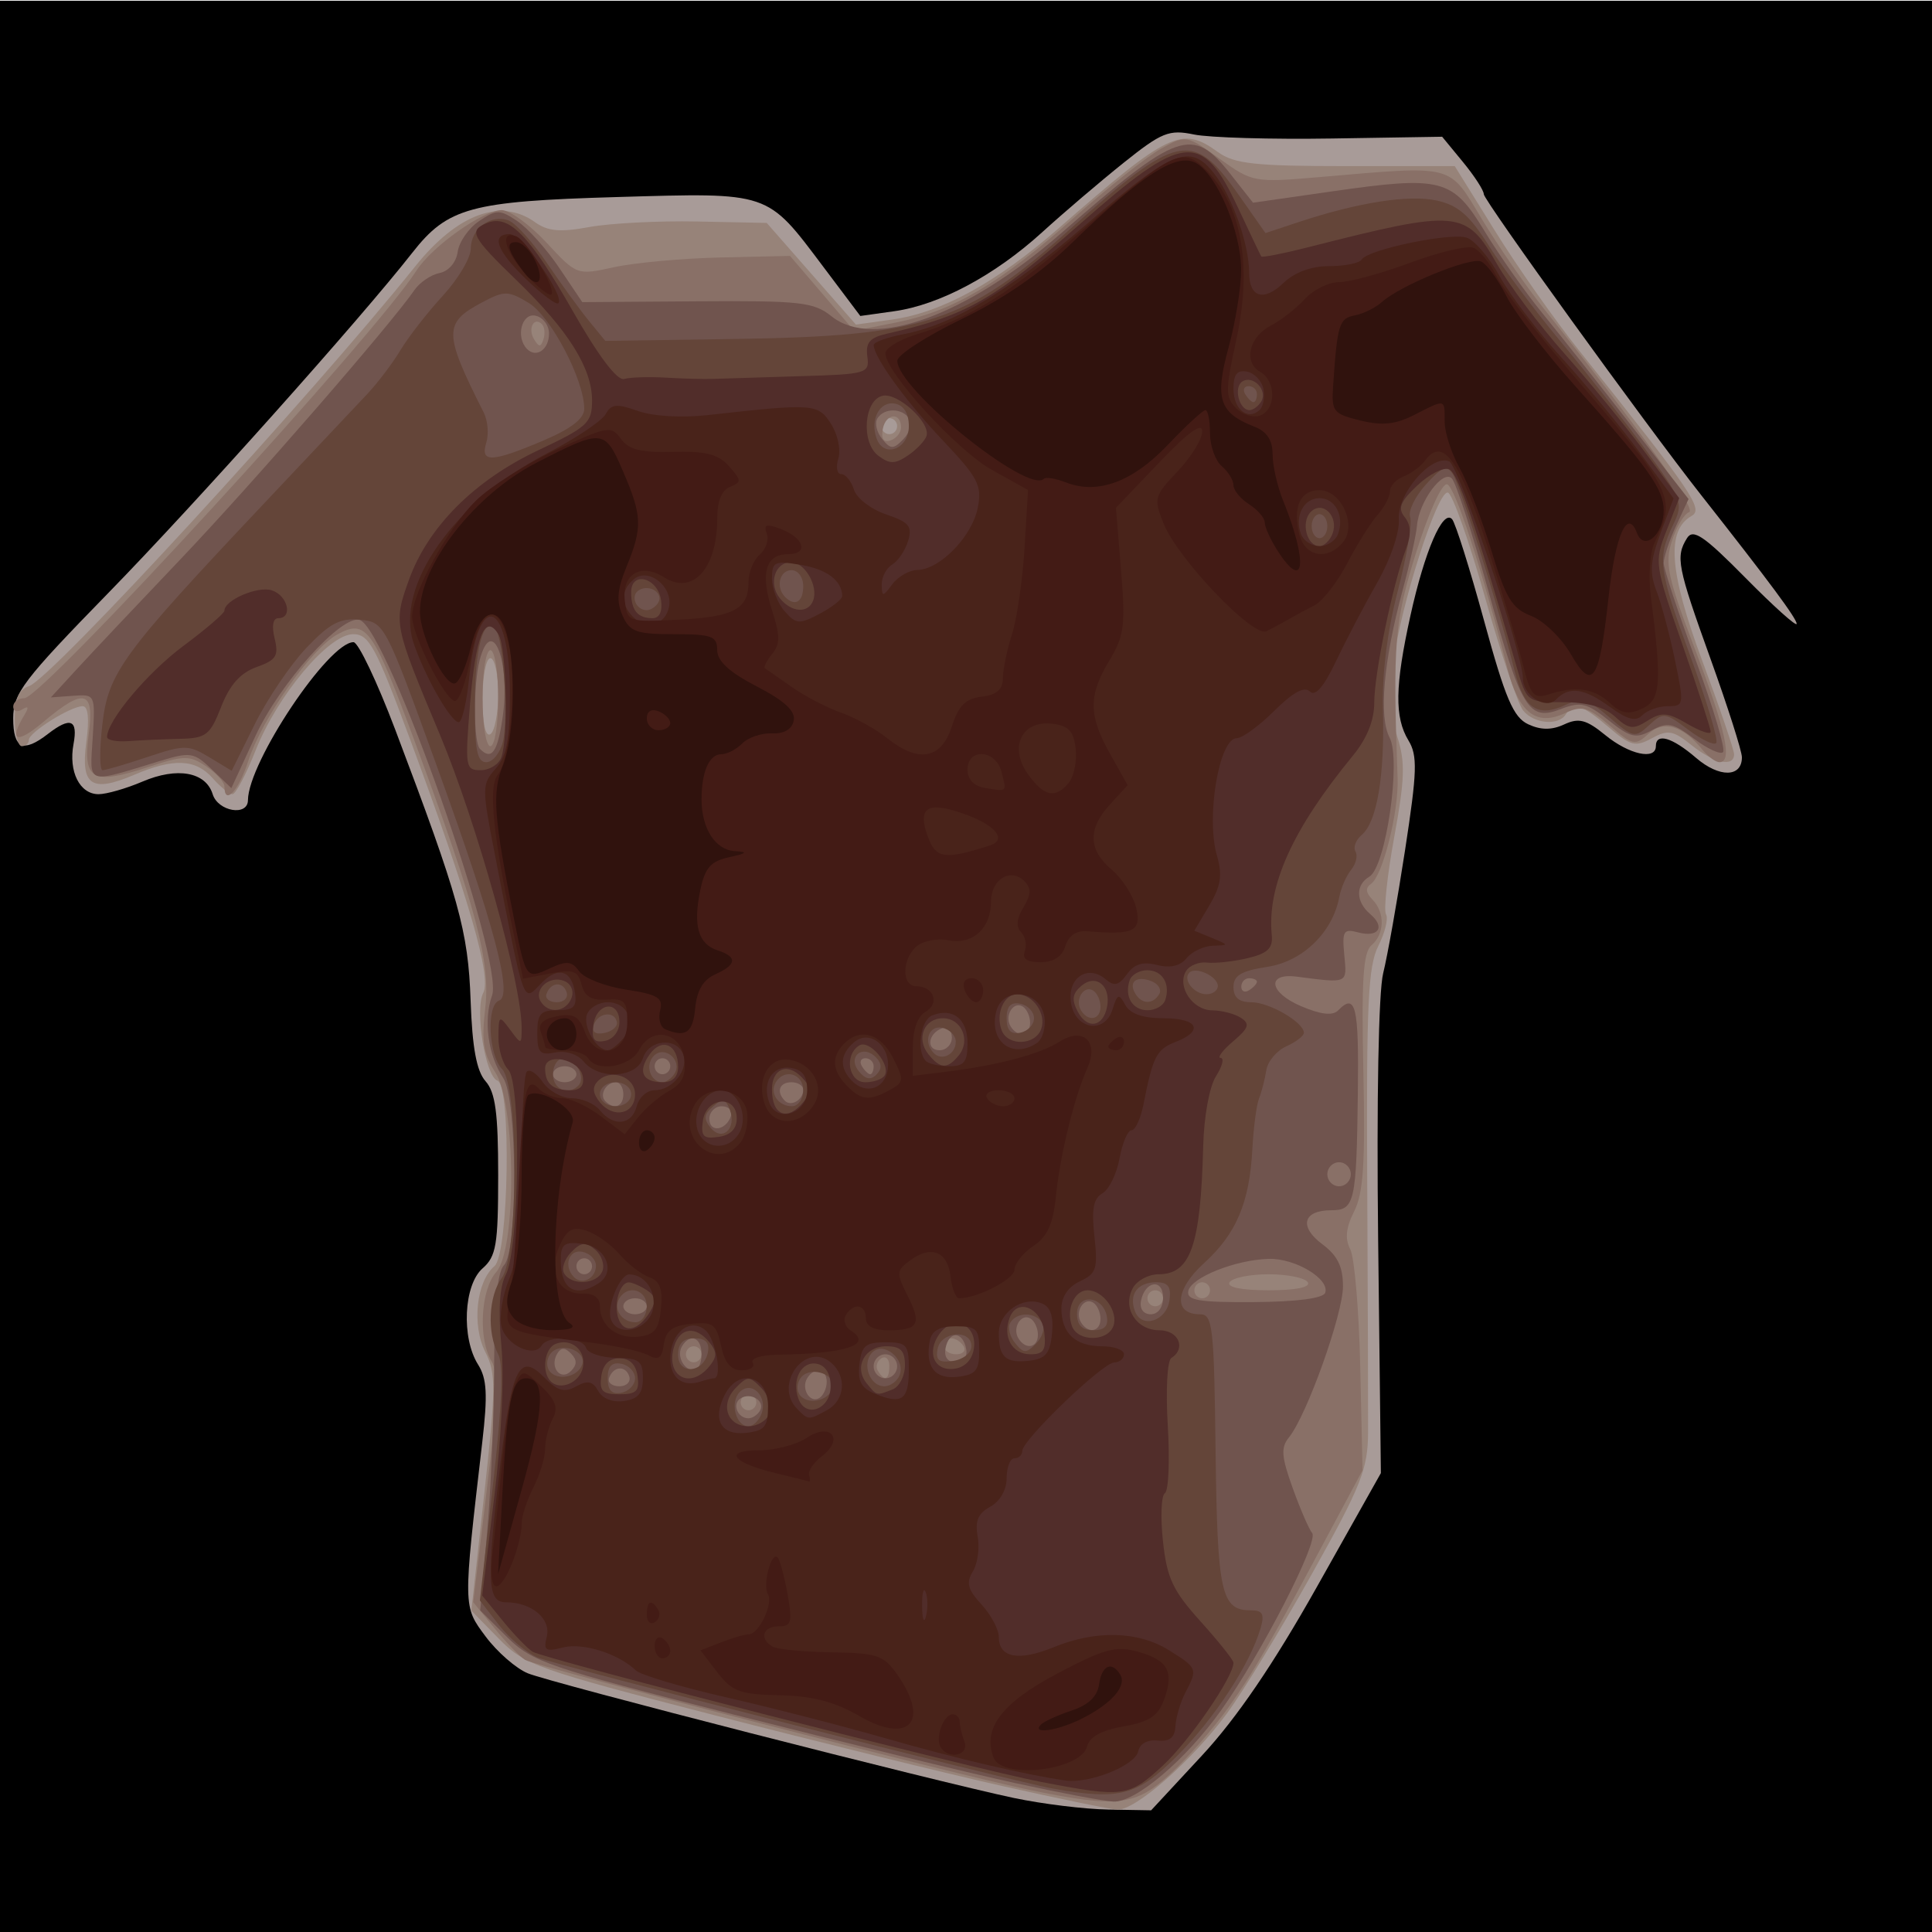 <?xml version="1.0" encoding="UTF-8" standalone="no"?>
<svg
   xmlns:dc="http://purl.org/dc/elements/1.1/"
   xmlns:cc="http://creativecommons.org/ns#"
   xmlns:rdf="http://www.w3.org/1999/02/22-rdf-syntax-ns#"
   xmlns:svg="http://www.w3.org/2000/svg"
   xmlns="http://www.w3.org/2000/svg"
   xmlns:sodipodi="http://sodipodi.sourceforge.net/DTD/sodipodi-0.dtd"
   xmlns:inkscape="http://www.inkscape.org/namespaces/inkscape"
   sodipodi:docname="elegant plate.svg"
   height="100%"
   width="100%"
   inkscape:version="0.48.4 r9939"
   version="1.1"
   id="svg8438"
   viewBox="0 0 512 512">
  <defs
     id="defs8462">
    <linearGradient
       id="linearGradient4077">
      <stop
         id="stop4079"
         offset="0"
         style="stop-color:#aa4400;stop-opacity:1;" />
      <stop
         style="stop-color:#ff9f00;stop-opacity:1;"
         offset="0.228"
         id="stop4081" />
      <stop
         style="stop-color:#803300;stop-opacity:1;"
         offset="0.495"
         id="stop4083" />
      <stop
         id="stop4085"
         offset="1"
         style="stop-color:#562200;stop-opacity:1;" />
    </linearGradient>
    <linearGradient
       id="linearGradient4057">
      <stop
         style="stop-color:#aa4400;stop-opacity:1;"
         offset="0"
         id="stop4059" />
      <stop
         id="stop4067"
         offset="0.228"
         style="stop-color:#ecd1a4;stop-opacity:1;" />
      <stop
         id="stop4065"
         offset="0.501"
         style="stop-color:#803300;stop-opacity:1;" />
      <stop
         style="stop-color:#562200;stop-opacity:1;"
         offset="1"
         id="stop4061" />
    </linearGradient>
    <linearGradient
       id="linearGradient3890">
      <stop
         style="stop-color:#701b1b;stop-opacity:1;"
         offset="0"
         id="stop3892" />
      <stop
         style="stop-color:#e31600;stop-opacity:1;"
         offset="1"
         id="stop3894" />
    </linearGradient>
    <linearGradient
       id="linearGradient3882">
      <stop
         style="stop-color:#600b0b;stop-opacity:1;"
         offset="0"
         id="stop3884" />
      <stop
         style="stop-color:#d11414;stop-opacity:1;"
         offset="1"
         id="stop3886" />
    </linearGradient>
    <linearGradient
       id="linearGradient3872">
      <stop
         style="stop-color:#800600;stop-opacity:1;"
         offset="0"
         id="stop3874" />
      <stop
         style="stop-color:#ff0004;stop-opacity:0;"
         offset="1"
         id="stop3876" />
    </linearGradient>
    <filter
       id="filter4074"
       inkscape:label="Black Light"
       inkscape:menu="Color"
       inkscape:menu-tooltip="Light areas turn to black"
       x="0"
       width="1"
       y="0"
       height="1"
       color-interpolation-filters="sRGB">
      <feColorMatrix
         id="feColorMatrix4076"
         type="luminanceToAlpha"
         result="result2" />
      <feComposite
         in2="SourceGraphic"
         id="feComposite4078"
         operator="arithmetic"
         in="result2"
         k3="2"
         result="result4" />
      <feBlend
         in2="result2"
         id="feBlend4080"
         in="result4"
         mode="multiply"
         result="result3" />
      <feComposite
         in2="SourceGraphic"
         id="feComposite4082"
         operator="in"
         in="result3" />
    </filter>
  </defs>
  <sodipodi:namedview
     pagecolor="#000000"
     bordercolor="#666666"
     borderopacity="1"
     objecttolerance="10"
     gridtolerance="10"
     guidetolerance="10"
     inkscape:pageopacity="0"
     inkscape:pageshadow="2"
     inkscape:window-width="1190"
     inkscape:window-height="1126"
     id="namedview8460"
     showgrid="false"
     inkscape:zoom="1"
     inkscape:cx="286.23437"
     inkscape:cy="349.15199"
     inkscape:window-x="160"
     inkscape:window-y="130"
     inkscape:window-maximized="0"
     inkscape:current-layer="svg8438"
     showguides="true"
     inkscape:guide-bbox="true" />
  <path
     style="fill:#000000"
     id="path3978"
     d="M -13.466,0.189 H 514.89 V 516.43 H -13.466 z"
     inkscape:connector-curvature="0" />
  <path
     transform="matrix(0.926,0,0,1,-12.929,0)"
     sodipodi:end="6.1122693"
     sodipodi:start="6.11213"
     d="m 76.036,-54.361 a 10.607,11.756 0 0 1 2.51e-4,0.002 l -10.452,1.999 z"
     sodipodi:ry="11.755651"
     sodipodi:rx="10.606602"
     sodipodi:cy="-52.359596"
     sodipodi:cx="65.584152"
     id="path4123"
     style="fill:#333333;fill-opacity:1;fill-rule:nonzero;stroke:none"
     sodipodi:type="arc" />
  <path
     sodipodi:type="arc"
     style="opacity:0.99;fill:#ff0000;fill-opacity:0.75;fill-rule:nonzero;stroke:none"
     id="path5005"
     sodipodi:cx="640"
     sodipodi:cy="124.5"
     sodipodi:rx="105"
     sodipodi:ry="118.5"
     d="m 743.468,104.329 a 105,118.5 0 0 1 0.002,0.016 L 640,124.5 z"
     sodipodi:start="6.11213"
     sodipodi:end="6.1122693" />
  <g
     id="g5877">
    <path
       style="fill:#a89b98"
       d="m 268.839,476.517 c -21.04,-4.44 -122.69,-30.509 -128.963,-33.074 -3.092,-1.264 -8.114,-5.64 -11.16,-9.726 -6.033,-8.09 -6.023,-7.553 -0.914,-51.496 1.47,-12.637 1.241,-16.867 -1.111,-20.599 -4.464,-7.082 -3.812,-21.104 1.186,-25.481 3.63,-3.179 4.146,-6.255 4.146,-24.727 0,-16.434 -0.739,-21.931 -3.344,-24.875 -2.38,-2.69 -3.522,-8.854 -3.96,-21.371 -0.646,-18.462 -3.025,-27.013 -19.967,-71.777 -4.831,-12.764 -9.81,-23.208 -11.065,-23.208 -6.637,0 -27.902,31.828 -27.978,41.877 -0.033,4.342 -7.923,3.004 -9.347,-1.585 -1.835,-5.915 -9.412,-7.274 -18.617,-3.34 -4.292,1.834 -9.522,3.335 -11.623,3.335 -4.999,0 -8.001,-5.999 -6.641,-13.275 1.215,-6.503 -0.811,-7.31 -6.775,-2.695 -6.581,5.091 -9.206,3.91 -9.206,-4.143 0,-6.623 2.639,-10.095 25.394,-33.408 22.77,-23.329 66.703,-72.505 80.327,-89.915 9.429,-12.049 15.444,-13.69 54.284,-14.814 40.754,-1.179 39.594,-1.571 54.682,18.485 l 9.804,13.033 9.01,-1.263 c 11.99,-1.681 26.626,-9.497 39.187,-20.928 5.649,-5.141 15.354,-13.416 21.567,-18.39 10.109,-8.094 12.068,-8.883 18.657,-7.514 4.049,0.841 20.505,1.319 36.569,1.063 l 29.207,-0.467 5.515,6.704 c 3.033,3.687 5.515,7.514 5.515,8.505 0,1.675 42.939,61.127 57.57,79.71 18.21,23.128 25.348,32.749 25.348,34.163 0,0.857 -6.095,-4.616 -13.544,-12.162 -11.01,-11.154 -13.913,-13.126 -15.515,-10.541 -3.076,4.962 -2.583,7.488 6.257,32.06 4.561,12.677 8.292,24.383 8.292,26.013 0,5.375 -6.006,5.448 -12.163,0.148 -6.328,-5.447 -10.64,-6.7 -10.64,-3.092 0,3.781 -7.1,2.226 -13.407,-2.935 -5.027,-4.114 -7.017,-4.632 -10.883,-2.83 -3.288,1.532 -6.197,1.522 -9.538,-0.035 -3.932,-1.832 -6.059,-6.818 -11.68,-27.375 -3.78,-13.824 -7.601,-25.96 -8.491,-26.969 -2.433,-2.757 -7.274,8.45 -11.047,25.577 -4.108,18.647 -4.237,26.911 -0.516,33.052 2.438,4.023 2.308,8.191 -0.904,29.08 -2.062,13.411 -4.675,28.101 -5.805,32.645 -1.216,4.886 -1.758,33.622 -1.329,70.347 l 0.726,62.087 -16.942,30.13 c -11.509,20.467 -21.272,34.797 -30.442,44.683 l -13.5,14.553 -11.375,-0.199 c -6.256,-0.11 -17.439,-1.479 -24.85,-3.043 z"
       id="path5895"
       inkscape:connector-curvature="0" />
    <path
       style="fill:#978379"
       d="M 265.73,473.344 C 250.908,470.019 216.43,461.537 189.113,454.495 142.405,442.454 139.012,441.248 132.182,434.263 l -7.262,-7.428 3.433,-31.128 c 3.092,-28.039 3.118,-31.751 0.259,-37.406 -3.616,-7.152 -2.385,-18.685 2.43,-22.773 3.795,-3.221 4.509,-47.873 0.786,-49.142 -3.188,-1.087 -6.058,-18.876 -3.756,-23.276 2.22,-4.242 -3.692,-24.734 -19.314,-66.95 -9.177,-24.799 -10.955,-28.095 -15.156,-28.095 -6.494,0 -20.04,16.126 -25.855,30.78 -2.538,6.395 -5.294,11.627 -6.125,11.627 -0.831,0 -3.199,-1.908 -5.263,-4.241 -4.513,-5.101 -10.344,-5.362 -20.718,-0.928 -11.403,4.873 -14.313,2.9 -12.765,-8.655 0.828,-6.176 0.492,-9.5 -0.959,-9.5 -3.175,0 -14.273,6.95 -14.273,8.939 0,0.915 -0.84,1.663 -1.866,1.663 -1.026,0 -1.866,-3.306 -1.866,-7.346 0,-5.259 1.079,-7.696 3.798,-8.579 5.834,-1.894 74.531,-76.575 102.378,-111.296 11.102,-13.843 22.668,-18.112 31.644,-11.682 3.424,2.453 6.668,2.749 14.454,1.319 5.521,-1.014 18.356,-1.675 28.522,-1.468 l 18.483,0.376 11.819,13.474 11.819,13.474 9.59,-1.344 c 13.196,-1.85 27.715,-9.825 44.307,-24.335 29.052,-25.408 32.423,-27.013 42.065,-20.032 4.288,3.104 9.831,3.711 33.928,3.711 l 28.802,0 10.584,17.043 c 5.821,9.374 15.883,23.686 22.36,31.806 30.237,37.906 33.034,42.021 29.82,43.861 -6.763,3.871 -5.965,14.712 2.821,38.345 4.644,12.492 8.444,23.658 8.444,24.813 0,3.505 -5.335,2.362 -11.273,-2.416 -4.863,-3.913 -6.269,-4.157 -10.524,-1.828 -4.346,2.379 -5.657,2.045 -11.409,-2.905 -7.027,-6.048 -9.374,-6.765 -11.363,-3.473 -1.896,3.137 -8.454,2.572 -11.334,-0.977 -1.382,-1.704 -5.935,-15.224 -10.117,-30.044 -4.182,-14.821 -8.591,-27.283 -9.798,-27.695 -2.714,-0.925 -12.695,30.301 -14.577,45.607 -0.868,7.054 -0.429,14.244 1.172,19.205 2.112,6.545 1.967,11.162 -0.831,26.432 -1.864,10.176 -2.849,19.396 -2.188,20.489 0.661,1.093 -0.253,4.864 -2.031,8.38 -2.71,5.359 -3.186,15.39 -2.949,62.083 0.156,30.63 0.259,60.67 0.23,66.756 -0.047,9.792 -1.762,14.122 -14.908,37.631 -8.17,14.611 -18.285,31.222 -22.477,36.914 -9.187,12.474 -24.338,25.779 -29.065,25.524 -1.887,-0.102 -15.558,-2.905 -30.38,-6.23 z M 132.024,183.842 c 0,-5.179 -0.933,-9.417 -2.073,-9.417 -1.14,0 -2.073,4.827 -2.073,10.727 0,6.611 0.795,10.224 2.073,9.417 1.14,-0.721 2.073,-5.548 2.073,-10.727 z m 105.721,-70.907 c 0,-1.166 -0.933,-2.12 -2.073,-2.12 -1.14,0 -2.073,0.954 -2.073,2.12 0,1.166 0.933,2.12 2.073,2.12 1.14,0 2.073,-0.954 2.073,-2.12 z"
       id="path5893"
       inkscape:connector-curvature="0" />
    <path
       style="fill:#897067"
       d="m 272.985,474.374 c -19.283,-3.964 -130.873,-32.717 -133.826,-34.483 -1.361,-0.814 -5.012,-4.589 -8.114,-8.39 l -5.64,-6.911 3.622,-29.971 c 2.776,-22.965 3.065,-30.884 1.237,-33.878 -3.589,-5.879 -2.902,-18.949 1.242,-23.637 5.445,-6.159 5.226,-44.632 -0.302,-53.017 -3.09,-4.688 -3.627,-8.15 -2.617,-16.875 1.425,-12.303 -2.215,-26.098 -18.607,-70.523 C 98.785,166.351 97.049,163.947 89.367,168.153 c -6.977,3.819 -19.953,22.293 -23.601,33.599 -2.545,7.887 -6.296,11.849 -6.296,6.649 0,-1.139 -2.187,-3.537 -4.86,-5.329 -4.387,-2.94 -5.888,-2.918 -15.415,0.23 -14.648,4.839 -17.302,3.375 -15.69,-8.654 1.578,-11.777 -1.126,-12.505 -12.093,-3.259 -7.016,5.915 -9.202,5.067 -4.941,-1.918 1.244,-2.039 1.062,-2.501 -0.577,-1.465 -1.316,0.832 -2.393,0.502 -2.393,-0.733 0,-1.235 1.326,-2.246 2.946,-2.246 4.788,0 92.817,-95.979 103.907,-113.292 4.131,-6.449 17.663,-16.051 22.621,-16.051 2.11,0 7.454,3.889 11.875,8.643 8.033,8.638 8.043,8.641 17.896,6.48 5.422,-1.189 18.128,-2.349 28.235,-2.577 l 18.376,-0.414 8.494,9.923 8.494,9.923 11.097,-2.193 c 15.051,-2.975 27.517,-10.31 47.066,-27.692 9.055,-8.052 19.47,-16.313 23.143,-18.358 6.638,-3.695 6.734,-3.679 15.547,2.651 8.707,6.254 9.189,6.342 26.488,4.859 36.079,-3.092 34.122,-3.596 42.983,11.074 4.292,7.107 11.723,17.841 16.512,23.854 25.318,31.788 40.57,53.148 38.463,53.867 -1.303,0.444 -3.361,3.883 -4.574,7.641 -1.926,5.97 -1.155,9.59 6.102,28.638 8.206,21.537 10.034,29.986 6.488,29.986 -1.001,0 -3.023,-1.483 -4.494,-3.296 -5.202,-6.412 -10.323,-7.915 -14.329,-4.207 -3.451,3.195 -4.178,3.037 -10.307,-2.238 -5.717,-4.921 -7.283,-5.354 -11.78,-3.258 -7.608,3.546 -12.235,-0.039 -15.27,-11.829 -6.891,-26.774 -13.858,-48.087 -15.952,-48.8 -1.333,-0.454 -4.806,7.13 -8.181,17.866 -5.786,18.407 -6.274,24.3 -4.969,60.003 0.325,8.892 -3.957,25.904 -7.048,28.007 -1.524,1.036 -1.411,2.318 0.365,4.135 3.388,3.466 3.273,9.153 -0.245,12.14 -2.2,1.868 -2.672,9.192 -2.148,33.38 0.527,24.372 0.008,32.295 -2.427,37.113 -2.199,4.349 -2.504,7.259 -1.052,10.034 1.125,2.15 2.319,16.215 2.654,31.256 l 0.609,27.348 -8.503,15.903 c -16.805,31.43 -20.156,37.25 -27.022,46.93 -3.832,5.403 -10.703,13.275 -15.267,17.493 -9.356,8.646 -14.006,9.195 -37.309,4.405 z M 200.431,371.62 c 0,-1.166 -0.933,-2.12 -2.073,-2.12 -1.14,0 -2.073,0.954 -2.073,2.12 0,1.166 0.933,2.12 2.073,2.12 1.14,0 2.073,-0.954 2.073,-2.12 z m 35.24,-9.667 c 0,-1.818 -0.948,-2.706 -2.107,-1.974 -1.159,0.733 -1.57,2.22 -0.914,3.306 1.777,2.941 3.021,2.393 3.021,-1.332 z m -49.751,-3.055 c 0,-1.166 -0.933,-2.12 -2.073,-2.12 -1.14,0 -2.073,0.954 -2.073,2.12 0,1.166 0.933,2.12 2.073,2.12 1.14,0 2.073,-0.954 2.073,-2.12 z m 69.444,-2.12 c -0.705,-1.166 -2.159,-2.12 -3.232,-2.12 -1.073,0 -1.951,0.954 -1.951,2.12 0,1.166 1.454,2.12 3.232,2.12 1.777,0 2.655,-0.954 1.951,-2.12 z m 52.861,-12.722 c 0,-1.166 -0.933,-2.12 -2.073,-2.12 -1.14,0 -2.073,0.954 -2.073,2.12 0,1.166 0.933,2.12 2.073,2.12 1.14,0 2.073,-0.954 2.073,-2.12 z m 12.438,-2.12 c 0,-1.166 -0.933,-2.12 -2.073,-2.12 -1.14,0 -2.073,0.954 -2.073,2.12 0,1.166 0.933,2.12 2.073,2.12 1.14,0 2.073,-0.954 2.073,-2.12 z m 25.912,-2.12 c -0.705,-1.166 -5.369,-2.12 -10.365,-2.12 -4.996,0 -9.66,0.954 -10.365,2.12 -0.796,1.317 3.129,2.12 10.365,2.12 7.236,0 11.161,-0.803 10.365,-2.12 z M 132.024,185.028 c 0,-7.068 -0.921,-12.722 -2.073,-12.722 -1.152,0 -2.073,5.654 -2.073,12.722 0,7.068 0.921,12.722 2.073,12.722 1.152,0 2.073,-5.654 2.073,-12.722 z m 106.758,-71.739 c 0,-4.151 -4.039,-3.799 -4.834,0.421 -0.485,2.575 0.228,3.623 2.045,3.004 1.534,-0.523 2.789,-2.064 2.789,-3.425 z M 143.641,85.945 c -2.107,-2.155 -3.846,1.09 -2.117,3.951 1.306,2.162 1.794,2.163 2.496,0.009 0.48,-1.473 0.309,-3.255 -0.38,-3.96 z"
       id="path5891"
       inkscape:connector-curvature="0" />
    <path
       style="fill:#70544e"
       d="M 268.839,472.494 C 256.868,469.884 223.323,461.715 194.296,454.341 145.369,441.911 140.999,440.416 134.391,433.853 l -7.127,-7.08 1.828,-20.685 c 1.005,-11.377 1.843,-31.365 1.861,-44.418 0.023,-16.11 0.866,-24.589 2.625,-26.399 3.71,-3.815 3.534,-43.997 -0.217,-49.584 -4.034,-6.009 -5.298,-15.346 -2.961,-21.869 3.268,-9.121 -27.796,-97.269 -35.068,-99.51 -4.801,-1.48 -21.163,16.721 -27.642,30.747 l -6.38,13.812 -5.121,-4.921 c -4.778,-4.591 -5.709,-4.742 -13.876,-2.252 -19.804,6.037 -18.517,6.495 -17.74,-6.313 0.691,-11.377 0.674,-11.412 -5.199,-10.987 l -5.892,0.426 6.929,-7.553 C 24.221,173.113 36.557,160.04 47.823,148.216 66.603,128.506 103.693,85.832 109.815,76.891 c 1.407,-2.055 4.415,-4.099 6.683,-4.542 2.389,-0.466 4.406,-2.825 4.793,-5.606 0.368,-2.641 2.933,-6.319 5.701,-8.174 4.602,-3.084 5.464,-3.082 10.092,0.02 2.784,1.866 7.798,7.462 11.144,12.436 l 6.083,9.044 30.423,-0.218 c 27.369,-0.197 30.947,0.203 35.64,3.979 11.016,8.863 35.753,-0.103 60.902,-22.076 31.063,-27.14 34.747,-28.415 44.886,-15.533 l 5.902,7.498 20.73,-2.971 c 29.326,-4.203 32.127,-3.477 40.646,10.538 3.868,6.363 10.691,16.055 15.163,21.537 4.472,5.483 15.048,18.847 23.503,29.698 l 15.372,19.73 -3.292,7.096 c -1.81,3.903 -3.292,8.342 -3.292,9.866 0,1.524 3.827,13.129 8.505,25.79 4.678,12.661 7.931,23.606 7.23,24.324 -0.701,0.717 -4.164,-0.881 -7.694,-3.551 -5.535,-4.186 -7.081,-4.492 -11.224,-2.225 -4.183,2.29 -5.661,1.944 -11.421,-2.667 -5.725,-4.583 -7.421,-4.987 -12.582,-2.994 -8.633,3.333 -10.499,0.294 -19.334,-31.487 -4.214,-15.161 -8.54,-28.48 -9.612,-29.599 -2.372,-2.475 -8.716,6.09 -9.246,12.483 -0.2,2.416 -1.911,10.118 -3.802,17.116 -5.054,18.701 -6.366,33.508 -3.461,39.06 3.121,5.964 -0.984,34.263 -5.345,36.849 -3.741,2.218 -3.64,6.665 0.227,9.947 4.075,3.46 2.171,6.281 -3.26,4.828 -3.83,-1.025 -4.237,-0.348 -3.626,6.03 0.734,7.649 1.114,7.477 -12.604,5.709 -8.08,-1.042 -7.356,4.191 1.079,7.796 5.293,2.262 8.441,2.628 9.886,1.15 4.66,-4.767 5.522,-1.198 5.235,21.685 -0.367,29.275 -0.82,31.275 -7.07,31.275 -7.462,0 -8.607,4.333 -2.372,8.979 4.058,3.023 5.498,5.958 5.498,11.199 0,7.356 -9.598,34.199 -14.301,39.995 -2.207,2.72 -2.036,5.081 0.972,13.441 2.007,5.578 4.33,10.948 5.163,11.934 1.837,2.175 -13.651,32.321 -24.134,46.976 -9.46,13.225 -22.712,24.447 -28.558,24.185 -2.442,-0.11 -14.235,-2.335 -26.206,-4.945 z m -67.46,-98.607 c 1.533,-2.537 -2.367,-5.051 -5.128,-3.306 -2.318,1.466 -0.796,5.28 2.107,5.28 1.006,0 2.365,-0.888 3.021,-1.974 z m 17.709,-7.693 c 0,-3.499 -3.276,-4.09 -5.182,-0.935 -1.691,2.798 0.788,6.768 3.253,5.21 1.061,-0.671 1.93,-2.595 1.93,-4.275 z m -52.342,-1.465 c -0.978,-3.002 -4.312,-2.672 -5.355,0.53 -0.38,1.166 0.864,2.12 2.764,2.12 1.9,0 3.066,-1.193 2.591,-2.65 z m -15.417,-6.016 c -1.623,-1.66 -2.643,-1.66 -3.646,0 -2.156,3.569 0.894,7.426 3.646,4.61 1.623,-1.66 1.623,-2.95 0,-4.61 z m 86.416,3.365 c 0,-1.749 -1.399,-3.181 -3.109,-3.181 -1.71,0 -3.109,1.431 -3.109,3.181 0,1.749 1.399,3.181 3.109,3.181 1.71,0 3.109,-1.431 3.109,-3.181 z m -51.824,-3.181 c 0,-4.472 -3.016,-5.706 -5.182,-2.12 -1.512,2.502 0.449,6.361 3.232,6.361 1.073,0 1.951,-1.908 1.951,-4.241 z m 70.114,-1.44 c -0.89,-4.728 -4.577,-4.83 -5.458,-0.151 -0.437,2.321 0.58,3.711 2.715,3.711 2.08,0 3.152,-1.391 2.743,-3.56 z m 19.023,-3.736 c 0,-1.68 -0.868,-3.604 -1.93,-4.275 -2.465,-1.558 -4.943,2.413 -3.253,5.21 1.906,3.155 5.182,2.564 5.182,-0.935 z m 16.584,-4.241 c 0,-1.68 -0.868,-3.604 -1.93,-4.275 -2.465,-1.558 -4.943,2.413 -3.253,5.21 1.906,3.155 5.182,2.564 5.182,-0.935 z m -120.232,-3.306 c 0,-1.166 -1.399,-2.12 -3.109,-2.12 -1.71,0 -3.109,0.954 -3.109,2.12 0,1.166 1.399,2.12 3.109,2.12 1.71,0 3.109,-0.954 3.109,-2.12 z m 136.815,-2.297 c 0,-5.167 -4.844,-4.437 -5.853,0.882 -0.397,2.092 0.661,3.535 2.591,3.535 1.923,0 3.261,-1.813 3.261,-4.417 z m 42.978,-1.303 c 1.192,-3.658 -7.946,-9.141 -14.936,-8.961 -8.863,0.228 -20.68,4.956 -21.365,8.548 -0.467,2.451 2.886,3.009 17.476,2.906 11.338,-0.08 18.34,-1.007 18.825,-2.493 z m -194.304,-7.002 c 0,-1.166 -0.933,-2.12 -2.073,-2.12 -1.14,0 -2.073,0.954 -2.073,2.12 0,1.166 0.933,2.12 2.073,2.12 1.14,0 2.073,-0.954 2.073,-2.12 z m 201.077,-24.384 c 0,-1.749 -1.399,-3.181 -3.109,-3.181 -1.71,0 -3.109,1.431 -3.109,3.181 0,1.749 1.399,3.181 3.109,3.181 1.71,0 3.109,-1.431 3.109,-3.181 z m -164.239,-15.505 c 0.451,-1.385 -0.656,-2.518 -2.462,-2.518 -1.805,0 -3.282,1.511 -3.282,3.357 0,3.744 4.463,3.092 5.744,-0.839 z m -28.546,-5.699 c 0,-1.749 -0.878,-3.181 -1.951,-3.181 -2.614,0 -4.486,3.311 -2.83,5.005 2.335,2.388 4.781,1.454 4.781,-1.825 z m 47.678,-1.185 c 0,-1.097 -1.399,-1.995 -3.109,-1.995 -3.206,0 -4.118,2.502 -1.784,4.89 1.656,1.694 4.893,-0.221 4.893,-2.895 z m -60.116,-4.116 c 0,-1.166 -1.399,-2.12 -3.109,-2.12 -1.71,0 -3.109,0.954 -3.109,2.12 0,1.166 1.399,2.12 3.109,2.12 1.71,0 3.109,-0.954 3.109,-2.12 z m 24.876,-2.12 c 0,-1.166 -0.933,-2.12 -2.073,-2.12 -1.14,0 -2.073,0.954 -2.073,2.12 0,1.166 0.933,2.12 2.073,2.12 1.14,0 2.073,-0.954 2.073,-2.12 z m 53.897,0 c 0,-1.166 -0.988,-2.12 -2.195,-2.12 -1.207,0 -1.619,0.954 -0.914,2.12 0.705,1.166 1.693,2.12 2.195,2.12 0.503,0 0.914,-0.954 0.914,-2.12 z m 20.73,-7.598 c 0,-1.847 -1.108,-2.98 -2.462,-2.518 -3.844,1.311 -4.481,5.875 -0.821,5.875 1.805,0 3.282,-1.511 3.282,-3.357 z m 20.73,-3.939 c 0,-1.68 -0.868,-3.604 -1.93,-4.275 -2.465,-1.558 -4.943,2.412 -3.253,5.21 1.906,3.155 5.182,2.564 5.182,-0.935 z m 60.116,-10.852 c 0,-0.514 -0.933,-0.935 -2.073,-0.935 -1.14,0 -2.073,1.01 -2.073,2.246 0,1.235 0.933,1.656 2.073,0.935 1.14,-0.721 2.073,-1.731 2.073,-2.246 z m -199.936,-69.82 c 2.209,-15.068 -2.801,-27.813 -6.053,-15.4 -1.687,6.44 -1.638,21.748 0.075,23.501 3.056,3.126 4.648,0.967 5.978,-8.101 z m 107.813,-79.338 c -1.78,-2.946 -6.719,-3.01 -8.471,-0.111 -0.736,1.217 -0.171,3.651 1.254,5.407 2.267,2.795 2.969,2.808 5.606,0.111 1.658,-1.696 2.383,-4.129 1.61,-5.407 z M 145.498,88.403 c 0,-2.219 -1.632,-4.357 -3.628,-4.75 -3.648,-0.719 -5.252,5.71 -2.203,8.829 2.449,2.505 5.83,0.139 5.83,-4.079 z"
       id="path5889"
       inkscape:connector-curvature="0" />
    <path
       style="fill:#644539"
       d="m 279.204,474.02 c -10.833,-1.924 -131.875,-32.705 -136.815,-34.792 -2.85,-1.204 -7.439,-5.089 -10.198,-8.633 l -5.015,-6.444 3.467,-30.633 c 2.396,-21.163 2.825,-31.861 1.388,-34.608 -3.015,-5.762 -2.551,-15.529 0.964,-20.282 4.417,-5.973 4.47,-50.802 0.066,-55.308 -3.612,-3.695 -4.197,-16.996 -0.798,-18.155 3.729,-1.272 -1.237,-19.985 -16.486,-62.116 -13.676,-37.788 -13.878,-38.173 -20.337,-38.815 -5.263,-0.523 -8.008,0.911 -14.208,7.421 -4.226,4.438 -10.416,13.591 -13.755,20.34 l -6.07,12.271 -5.923,-3.579 c -5.529,-3.34 -6.621,-3.346 -16.386,-0.079 -5.755,1.925 -11.116,3.501 -11.914,3.501 -0.798,0 -0.828,-5.417 -0.068,-12.037 1.587,-13.816 5.116,-18.643 42.933,-58.727 12.242,-12.976 24.505,-25.978 27.251,-28.893 2.747,-2.916 6.719,-8.163 8.828,-11.662 2.109,-3.499 7.166,-9.992 11.238,-14.431 4.072,-4.438 7.404,-10.053 7.404,-12.478 0,-5.296 5.388,-9.264 10.079,-7.423 1.863,0.731 6.421,5.814 10.128,11.295 3.708,5.481 8.697,12.355 11.087,15.275 l 4.345,5.31 34.65,-0.514 c 49.842,-0.74 60.957,-4.377 88.292,-28.893 28.718,-25.755 32.745,-26.604 44.8,-9.44 l 7.218,10.277 8.713,-2.891 c 15.799,-5.243 29.335,-7.356 36.698,-5.728 5.658,1.251 8.717,3.923 13.894,12.141 3.651,5.796 12.22,17.217 19.041,25.38 6.821,8.163 16.939,21.045 22.484,28.625 9.597,13.12 9.946,14.064 7.257,19.653 -4.338,9.017 -3.97,11.849 4.567,35.129 4.372,11.923 7.429,22.211 6.793,22.862 -0.636,0.651 -4.01,-0.974 -7.497,-3.611 -6.014,-4.548 -6.542,-4.607 -10.267,-1.159 -3.734,3.457 -4.251,3.356 -10.521,-2.04 -5.647,-4.86 -7.318,-5.338 -11.637,-3.325 -7.354,3.427 -10.984,1.034 -13.473,-8.886 -4.065,-16.2 -14.356,-49.047 -16.347,-52.179 -1.636,-2.572 -2.859,-2.118 -7.203,2.677 -2.878,3.176 -4.752,7.057 -4.164,8.623 0.588,1.566 -0.89,10.38 -3.284,19.587 -2.813,10.818 -4.204,21.989 -3.933,31.582 0.492,17.405 -1.578,29.619 -5.597,33.03 -1.578,1.34 -2.333,3.324 -1.678,4.409 0.656,1.085 0.144,3.265 -1.138,4.844 -1.281,1.579 -2.698,4.829 -3.149,7.222 -1.767,9.384 -9.679,17.07 -19.05,18.508 -6.956,1.067 -8.995,2.287 -8.995,5.38 0,2.749 1.477,4 4.721,4 4.765,0 13.936,5.33 13.936,8.099 0,0.824 -2.093,2.439 -4.652,3.59 -2.559,1.151 -4.945,4.001 -5.304,6.334 -0.358,2.332 -1.215,5.672 -1.904,7.421 -0.689,1.749 -1.495,7.816 -1.793,13.481 -0.745,14.19 -4.259,22.468 -12.843,30.259 -7.652,6.946 -8.156,13.505 -1.037,13.514 3.38,0.004 3.73,3.074 4.137,36.269 0.461,37.562 1.476,42.181 9.277,42.181 3.211,0 3.749,0.971 2.64,4.771 -2.765,9.479 -12.304,24.044 -22.216,33.919 -10.5,10.461 -15.159,11.686 -32.642,8.58 z m -77.396,-99.362 c 1.728,-4.605 -2.658,-8.936 -5.798,-5.725 -2.653,2.714 -1.01,9.048 2.348,9.048 1.212,0 2.764,-1.495 3.45,-3.323 z m 18.835,-6.748 c 1.133,-3.482 -5.362,-5.967 -8.148,-3.118 -1.192,1.219 -1.509,3.307 -0.704,4.64 1.832,3.031 7.698,2.023 8.851,-1.522 z m -52.343,-2.652 c 0,-1.717 -1.632,-3.444 -3.628,-3.837 -2.545,-0.501 -3.628,0.643 -3.628,3.837 0,3.194 1.082,4.338 3.628,3.837 1.995,-0.393 3.628,-2.12 3.628,-3.837 z m 70.136,-0.905 c 1.581,-4.213 -4.28,-8.994 -7.273,-5.933 -2.862,2.928 -0.718,8.958 3.186,8.958 1.624,0 3.463,-1.361 4.088,-3.026 z m -84.128,-2.804 c 1.133,-3.482 -5.362,-5.967 -8.148,-3.118 -1.192,1.219 -1.509,3.307 -0.704,4.64 1.832,3.031 7.698,2.023 8.851,-1.522 z m 33.295,-3.206 c 0.479,-2.544 -0.637,-3.686 -3.604,-3.686 -2.967,0 -4.298,1.362 -4.298,4.396 0,5.434 6.861,4.817 7.902,-0.71 z m 69.834,-1.566 c 0,-4.599 -8.087,-3.965 -8.966,0.702 -0.567,3.011 0.358,3.725 4.118,3.181 2.667,-0.386 4.849,-2.134 4.849,-3.883 z m 18.78,-6.158 c -1.78,-2.946 -6.719,-3.01 -8.471,-0.111 -0.736,1.217 -0.171,3.651 1.254,5.407 2.267,2.795 2.969,2.808 5.606,0.111 1.658,-1.696 2.383,-4.129 1.61,-5.407 z m 17.107,-1.769 c -1.041,-5.527 -7.902,-6.144 -7.902,-0.71 0,3.034 1.331,4.396 4.298,4.396 2.967,0 4.083,-1.142 3.604,-3.686 z m -121.915,-2.675 c 0,-4.39 -5.001,-5.851 -7.255,-2.12 -1.735,2.872 0.606,6.361 4.268,6.361 1.643,0 2.987,-1.908 2.987,-4.241 z m 138.514,-1.612 c 0.498,-3.569 -0.374,-4.749 -3.505,-4.749 -4.962,0 -7.317,3.207 -5.639,7.68 1.773,4.727 8.371,2.612 9.144,-2.93 z m -151.989,-9.138 c 0,-1.636 -1.632,-3.296 -3.628,-3.689 -3.573,-0.704 -5.05,3.795 -2.203,6.708 2.173,2.223 5.83,0.329 5.83,-3.019 z m 35.491,-41.296 c -1.09,-2.906 -1.909,-3.076 -4.447,-0.921 -2.414,2.049 -2.568,3.31 -0.685,5.63 3.099,3.82 6.992,0.249 5.132,-4.708 z m -26.163,-4.144 c 0,-1.767 -1.843,-3.181 -4.146,-3.181 -2.303,0 -4.146,1.414 -4.146,3.181 0,1.767 1.843,3.181 4.146,3.181 2.303,0 4.146,-1.414 4.146,-3.181 z m 45.605,-1.06 c 0,-4.39 -5.001,-5.851 -7.255,-2.12 -1.735,2.872 0.606,6.361 4.268,6.361 1.643,0 2.987,-1.908 2.987,-4.241 z m -59.568,-1.268 c 2.017,-2.063 -0.752,-7.214 -3.879,-7.214 -1.588,0 -2.888,1.908 -2.888,4.241 0,3.992 4.037,5.766 6.767,2.973 z m 25.475,-3.158 c 2.136,-3.536 -2.668,-7.59 -5.528,-4.665 -2.392,2.447 -0.895,6.97 2.307,6.97 1.006,0 2.455,-1.037 3.221,-2.305 z m 53.344,-4.295 c -3.499,-3.579 -7.656,-0.173 -4.515,3.699 1.735,2.138 3.162,2.405 4.661,0.871 1.499,-1.533 1.454,-2.933 -0.146,-4.57 z m 21.171,-4.149 c 0,-1.636 -1.632,-3.296 -3.628,-3.689 -3.573,-0.704 -5.05,3.795 -2.203,6.708 2.173,2.223 5.83,0.329 5.83,-3.019 z m -89.803,-5.153 c -0.546,-3.12 -5.058,-2.581 -6.137,0.733 -0.596,1.829 0.405,2.59 2.789,2.12 2.045,-0.403 3.552,-1.687 3.348,-2.853 z m 110.533,-1.06 c 0,-1.717 -1.632,-3.444 -3.628,-3.837 -2.545,-0.501 -3.628,0.643 -3.628,3.837 0,3.194 1.082,4.338 3.628,3.837 1.995,-0.393 3.628,-2.12 3.628,-3.837 z m 17.62,-3.055 c 0,-1.68 -0.868,-3.604 -1.93,-4.275 -2.465,-1.558 -4.943,2.412 -3.253,5.21 1.906,3.155 5.182,2.564 5.182,-0.935 z m -141.48,-3.836 c -0.978,-3.002 -4.312,-2.672 -5.355,0.53 -0.38,1.166 0.864,2.12 2.764,2.12 1.9,0 3.066,-1.193 2.591,-2.65 z m 157.036,0.515 c 0.71,-1.174 -0.208,-2.724 -2.04,-3.442 -3.969,-1.558 -6.181,0.159 -4.273,3.316 1.721,2.849 4.633,2.907 6.313,0.126 z m 15.538,-2.172 c 0,-2.538 -5.847,-5.261 -7.552,-3.517 -1.815,1.857 1.264,5.704 4.565,5.704 1.643,0 2.987,-0.984 2.987,-2.187 z m -189.467,-64.703 c 1.566,-6.381 0.103,-27.854 -2.047,-30.053 -3.102,-3.173 -5.355,5.229 -5.386,20.08 -0.025,12.178 0.606,15.373 3.038,15.373 1.688,0 3.666,-2.429 4.395,-5.399 z m 41.161,-36.862 c 1.533,-2.537 -2.367,-5.051 -5.128,-3.306 -2.318,1.466 -0.796,5.28 2.107,5.28 1.006,0 2.365,-0.888 3.021,-1.974 z m 38.438,-4.387 c 0,-2.356 -1.382,-4.241 -3.109,-4.241 -3.156,0 -4.252,4.485 -1.727,7.068 2.628,2.688 4.837,1.397 4.837,-2.827 z m 138.888,-15.903 c 0,-1.749 -0.933,-3.181 -2.073,-3.181 -1.14,0 -2.073,1.431 -2.073,3.181 0,1.749 0.933,3.181 2.073,3.181 1.14,0 2.073,-1.431 2.073,-3.181 z M 143.903,116.786 c 7.48,-3.171 10.923,-5.838 10.923,-8.461 0,-7.639 -8.844,-24.494 -14.713,-28.04 -5.431,-3.281 -6.409,-3.297 -12.284,-0.189 -10.358,5.479 -10.324,8.08 0.377,29.262 1.068,2.114 1.368,5.692 0.667,7.951 -1.666,5.369 1.384,5.263 15.03,-0.523 z m 96.951,-3.851 c 0,-3.311 -1.339,-5.507 -3.634,-5.959 -4.103,-0.808 -6.772,4.269 -4.886,9.296 1.977,5.27 8.52,2.707 8.52,-3.337 z m 92.247,-8.481 c 0,-1.166 -0.988,-2.12 -2.195,-2.12 -1.207,0 -1.619,0.954 -0.914,2.12 0.705,1.166 1.693,2.12 2.195,2.12 0.503,0 0.914,-0.954 0.914,-2.12 z"
       id="path5887"
       inkscape:connector-curvature="0" />
    <path
       style="fill:#512d2a"
       d="m 276.094,472.271 c -17.885,-3.438 -131.597,-32.543 -134.924,-34.535 -1.327,-0.794 -4.882,-4.47 -7.899,-8.168 l -5.487,-6.724 3.197,-26.142 c 1.915,-15.653 2.67,-31.758 1.882,-40.139 -0.873,-9.293 -0.475,-15.603 1.183,-18.773 3.601,-6.883 4.133,-50.745 0.658,-54.299 -1.475,-1.508 -2.651,-5.435 -2.615,-8.725 0.063,-5.719 0.2,-5.801 3.109,-1.867 2.976,4.025 3.044,4.014 3.044,-0.5 0,-11.798 -11.88,-54.374 -21.717,-77.829 -12.209,-29.111 -12.269,-29.413 -8.163,-40.864 5.039,-14.052 17.343,-26.396 34.265,-34.374 13.096,-6.174 14.273,-7.263 14.273,-13.204 0,-8.556 -6.282,-18.573 -19.925,-31.772 -12.119,-11.724 -12.913,-13.292 -7.756,-15.316 5.717,-2.244 11.194,3.417 22.498,23.256 6.892,12.096 11.86,18.673 13.699,18.138 1.587,-0.462 6.617,-0.619 11.177,-0.348 4.561,0.27 10.158,0.416 12.438,0.325 2.28,-0.091 12.541,-0.412 22.803,-0.712 17.941,-0.525 18.632,-0.726 18.02,-5.245 -0.496,-3.658 0.653,-4.993 5.182,-6.021 21.078,-4.786 28.305,-8.895 51.227,-29.12 27.458,-24.228 32.245,-24.721 41.803,-4.31 3.18,6.79 5.961,12.622 6.181,12.96 0.22,0.338 5.883,-0.778 12.583,-2.48 39.69,-10.08 41.648,-9.903 49.91,4.517 3.161,5.517 11.154,16.133 17.762,23.592 6.608,7.459 16.175,19.157 21.26,25.996 l 9.245,12.434 -3.343,8.547 c -3.292,8.417 -3.229,8.876 4.182,30.215 4.139,11.917 7.517,22.339 7.506,23.159 -0.01,0.82 -2.796,-0.134 -6.19,-2.12 -5.235,-3.064 -6.837,-3.188 -10.563,-0.817 -3.772,2.4 -4.982,2.251 -8.565,-1.06 -2.771,-2.56 -7.406,-3.855 -13.794,-3.855 -9.613,0 -9.623,-0.008 -12.371,-9.542 -10.913,-37.86 -15.505,-51.271 -17.875,-52.202 -1.498,-0.588 -5.29,1.363 -8.426,4.336 -4.493,4.259 -5.195,6.031 -3.31,8.354 1.689,2.082 1.781,4.595 0.311,8.549 -3.528,9.491 -8.372,32.961 -8.372,40.561 0,4.78 -1.93,9.567 -5.718,14.181 -15.977,19.461 -22.73,34.414 -21.447,47.494 0.341,3.48 -1.092,4.846 -6.409,6.106 -3.767,0.893 -8.61,1.417 -10.762,1.165 -2.152,-0.252 -4.652,0.765 -5.556,2.261 -2.465,4.08 1.734,10.364 6.951,10.401 2.525,0.017 5.941,0.906 7.59,1.973 2.475,1.601 2.112,2.695 -2.073,6.258 -2.789,2.375 -4.265,4.349 -3.279,4.388 0.986,0.039 0.427,2.217 -1.243,4.841 -1.747,2.746 -3.186,10.621 -3.389,18.553 -0.675,26.312 -3.328,33.926 -11.822,33.926 -2.654,0 -5.726,1.645 -6.826,3.656 -2.864,5.234 0.888,11.187 7.05,11.187 5.068,0 7.142,4.826 3.156,7.346 -1.098,0.694 -1.511,8.56 -0.944,17.965 0.555,9.201 0.213,17.233 -0.761,17.849 -0.973,0.615 -1.208,6.341 -0.521,12.723 1.055,9.807 2.599,13.103 9.969,21.281 4.796,5.322 8.721,10.244 8.721,10.937 0,3.756 -11.704,20.782 -18.781,27.322 -8.947,8.268 -10.402,8.464 -32.007,4.311 z M 203.889,374.637 c 0.69,-1.84 -0.272,-4.907 -2.138,-6.815 -3.142,-3.214 -3.644,-3.214 -6.786,0 -4.238,4.335 -2.293,10.16 3.393,10.16 2.352,0 4.841,-1.505 5.531,-3.345 z m 16.235,-7.257 c 0,-3.311 -1.339,-5.507 -3.634,-5.959 -4.103,-0.808 -6.772,4.269 -4.886,9.296 1.977,5.27 8.52,2.707 8.52,-3.337 z m -51.162,-2.65 c -0.435,-3.131 -2.087,-4.771 -4.808,-4.771 -2.721,0 -4.374,1.639 -4.808,4.771 -0.543,3.914 0.321,4.771 4.808,4.771 4.488,0 5.352,-0.857 4.808,-4.771 z m 67.576,3.484 c 1.803,-0.708 3.279,-3.57 3.279,-6.361 0,-3.938 -1.11,-5.074 -4.961,-5.074 -5.718,0 -8.648,5.543 -5.186,9.81 2.723,3.356 2.556,3.317 6.868,1.625 z m -82.051,-5.905 c 0.843,-4.478 -3.069,-7.808 -7.248,-6.168 -2.94,1.154 -3.776,7.392 -1.326,9.899 2.572,2.63 7.804,0.353 8.573,-3.731 z m 33.505,-0.23 c 2.059,-2.537 2.059,-3.824 0,-6.361 -3.596,-4.432 -7.769,-3.966 -9.322,1.041 -2.453,7.906 4.161,11.681 9.322,5.32 z m 70.108,-4.78 c 0.874,-6.298 -5.45,-8.963 -9.113,-3.84 -3.584,5.014 -1.381,10.055 4.049,9.262 2.739,-0.4 4.651,-2.447 5.064,-5.423 z m 18.649,-4.213 c -0.736,-6.521 -7.166,-9.244 -9.176,-3.885 -1.924,5.129 0.66,9.698 5.483,9.698 3.518,0 4.223,-1.11 3.693,-5.813 z m 18.298,-1.635 c 1.424,-3.795 -2.685,-9.515 -6.835,-9.515 -3.529,0 -5.756,5.164 -4.114,9.542 1.551,4.135 9.395,4.116 10.949,-0.027 z m -122.75,-3.87 c 1.686,-2.767 1.472,-4.133 -0.888,-5.672 -1.71,-1.115 -3.838,-2.042 -4.729,-2.06 -2.472,-0.05 -4.162,5.912 -2.747,9.686 1.498,3.993 5.279,3.11 8.364,-1.953 z m -12.635,-10.79 c 0.624,-1.664 -0.256,-4.206 -1.955,-5.649 -2.488,-2.112 -3.724,-1.975 -6.341,0.702 -1.788,1.829 -2.619,4.371 -1.847,5.649 2.015,3.336 8.804,2.866 10.143,-0.702 z m 35.585,-40.442 c 0,-6.315 -8.092,-5.684 -8.976,0.7 -0.569,4.111 0.127,4.823 4.146,4.241 3.22,-0.467 4.83,-2.113 4.83,-4.941 z m -26.948,-6.361 c 0,-4.684 -6.466,-6.956 -9.875,-3.469 -1.524,1.559 -1.359,3.24 0.548,5.591 3.608,4.447 9.327,3.146 9.327,-2.121 z m 44.655,2.014 c 2.197,-2.708 2.094,-3.873 -0.584,-6.612 -3.765,-3.852 -7.794,-2.141 -7.794,3.31 0,6.947 4.108,8.566 8.378,3.302 z m -58.517,-6.785 c -0.843,-4.524 -9.977,-6.438 -9.977,-2.091 0,4.056 2.021,5.802 6.716,5.802 2.646,0 3.724,-1.227 3.261,-3.711 z m 25.263,-2.525 c 0,-5.894 -4.302,-7.796 -7.503,-3.317 -3.291,4.604 -1.967,7.433 3.48,7.433 2.601,0 4.024,-1.455 4.024,-4.116 z m 54.745,2.308 c 1.706,-2.823 -4.081,-9.621 -6.752,-7.932 -4.041,2.554 -2.834,9.74 1.636,9.74 2.213,0 4.515,-0.814 5.116,-1.808 z m 19.664,-5.345 c 3.206,-3.951 0.688,-9.81 -4.215,-9.81 -5.03,0 -7.203,5.42 -3.837,9.569 3.177,3.915 5.026,3.971 8.052,0.242 z m -89.956,-8.779 c 0,-5.933 -6.072,-5.275 -6.905,0.748 -0.532,3.846 0.166,4.792 3.109,4.212 2.16,-0.425 3.796,-2.563 3.796,-4.959 z m 111.754,1.881 c 1.502,-4.002 -2.109,-9.273 -6.352,-9.273 -3.529,0 -5.756,5.164 -4.114,9.542 1.594,4.249 8.841,4.063 10.466,-0.269 z m 17.482,-5.963 c 1.056,-5.573 -2.933,-8.824 -6.8,-5.542 -2.398,2.036 -2.634,3.671 -0.984,6.824 2.528,4.833 6.757,4.136 7.784,-1.283 z m -141.931,-2.33 c 0.709,-1.89 -0.128,-3.791 -1.991,-4.522 -3.871,-1.519 -8.107,2.25 -6.156,5.478 2.034,3.367 6.732,2.816 8.147,-0.956 z m 157.324,0.61 c 1.464,-4.293 -0.723,-7.951 -4.753,-7.951 -2.063,0 -4.158,1.193 -4.655,2.65 -1.464,4.293 0.723,7.951 4.753,7.951 2.063,0 4.158,-1.193 4.655,-2.65 z M 132.838,200.757 c 1.969,-5.248 1.413,-29.159 -0.76,-32.675 -3.531,-5.713 -6.045,0.49 -7.517,18.549 -1.357,16.649 -1.224,17.48 2.797,17.48 2.322,0 4.788,-1.509 5.48,-3.354 z m 42.343,-41.682 c -0.837,-6.003 -7.918,-7.9 -7.918,-2.121 0,4.803 1.707,6.87 5.672,6.87 1.827,0 2.662,-1.765 2.246,-4.749 z m 40.344,-0.022 c 1.351,-3.853 -2.295,-10.072 -5.904,-10.072 -4.279,0 -6.05,5.747 -2.95,9.569 3.12,3.845 7.593,4.099 8.854,0.503 z m 137.609,-17.636 c 1.728,-4.605 -2.658,-8.936 -5.798,-5.725 -2.653,2.714 -1.01,9.048 2.348,9.048 1.212,0 2.764,-1.495 3.45,-3.323 z M 245.534,115.537 c 1.131,-3.47 -7.505,-11.448 -11.545,-10.665 -5.039,0.977 -5.912,12.393 -1.216,15.905 3.018,2.257 4.421,2.244 7.838,-0.077 2.289,-1.555 4.504,-3.878 4.923,-5.163 z m 88.715,-9.147 c 1.779,-2.944 -2.164,-7.095 -5.023,-5.288 -2.381,1.505 -0.856,7.593 1.901,7.593 0.951,0 2.356,-1.037 3.122,-2.305 z M 28.376,195.317 c 0,-4.314 10.615,-16.989 20.211,-24.132 5.986,-4.456 10.883,-8.659 10.883,-9.341 0,-2.812 8.839,-6.608 12.567,-5.398 4.241,1.377 5.639,7.379 1.719,7.379 -1.426,0 -1.796,2.045 -0.975,5.389 1.127,4.594 0.42,5.711 -4.79,7.569 -4.277,1.525 -7.092,4.683 -9.373,10.513 -2.96,7.567 -3.977,8.35 -11.05,8.506 -4.285,0.095 -10.356,0.365 -13.491,0.6 -3.135,0.235 -5.701,-0.253 -5.701,-1.085 z"
       id="path5885"
       inkscape:connector-curvature="0" />
    <path
       style="fill:#49231a"
       d="m 282.313,471.849 c -11.208,-1.658 -28.93,-5.819 -47.678,-11.195 -11.401,-3.269 -30.439,-8.161 -42.306,-10.871 -11.867,-2.71 -22.595,-5.911 -23.839,-7.114 -4.59,-4.438 -14.054,-7.419 -19.287,-6.076 -4.642,1.192 -5.236,0.8 -4.306,-2.839 1.207,-4.722 -3.992,-9.126 -10.773,-9.126 -5.07,0 -5.274,-5.484 -1.399,-37.639 2.982,-24.743 5.021,-28.599 11.575,-21.894 3.462,3.542 5.251,4.036 8.388,2.318 3.063,-1.677 4.417,-1.398 5.84,1.203 1.114,2.036 3.844,3.099 6.848,2.664 3.758,-0.543 4.995,-2.035 4.995,-6.023 0,-4.603 -0.937,-5.316 -7.119,-5.414 -3.916,-0.062 -7.492,-1.255 -7.946,-2.65 -0.964,-2.959 -10.059,-3.436 -11.762,-0.616 -2.04,3.377 -9.452,-0.137 -10.659,-5.054 -0.641,-2.611 0.302,-8.338 2.096,-12.728 2.276,-5.573 3.26,-14.835 3.26,-30.693 0,-12.491 0.616,-23.342 1.369,-24.112 0.753,-0.77 2.671,0.502 4.263,2.827 1.592,2.325 5.06,4.227 7.706,4.227 2.646,0 5.972,1.431 7.392,3.181 3.633,4.478 8.483,3.952 9.764,-1.06 0.596,-2.332 2.727,-4.241 4.735,-4.241 4.768,0 9.093,-5.44 7.564,-9.515 -1.746,-4.654 -9.119,-3.94 -10.662,1.033 -1.625,5.236 -11.696,5.807 -15.686,0.89 -1.586,-1.954 -4.715,-2.961 -7.509,-2.414 -4.102,0.802 -4.79,0.065 -4.79,-5.13 0,-5.102 0.848,-6.067 5.327,-6.067 4.288,0 5.197,-0.898 4.664,-4.605 -0.862,-5.99 -4.487,-7.083 -8.812,-2.659 -5.111,5.228 -4.348,7.34 -12.57,-34.79 -3.298,-16.9 -3.283,-17.856 0.344,-21.956 2.95,-3.335 3.793,-7.746 3.793,-19.861 0,-24.648 -8.386,-28.093 -10.774,-4.426 -0.664,6.58 -1.917,11.964 -2.785,11.964 -2.079,0 -8.888,-11.925 -11.955,-20.939 -5.099,-14.984 10.701,-37.513 35.238,-50.245 7.628,-3.958 14.671,-8.661 15.65,-10.452 1.478,-2.701 2.931,-2.845 8.54,-0.845 3.99,1.423 11.59,1.87 18.554,1.092 28.031,-3.132 29.18,-3.049 32.629,2.334 1.792,2.797 2.653,6.875 1.939,9.178 -0.707,2.279 -0.353,4.144 0.787,4.144 1.14,0 2.647,1.849 3.348,4.11 0.701,2.26 4.532,5.209 8.512,6.553 6.089,2.055 7.016,3.169 5.848,7.022 -0.764,2.519 -2.665,5.342 -4.226,6.275 -1.561,0.933 -2.808,3.318 -2.772,5.301 0.061,3.343 0.266,3.335 2.82,-0.105 1.515,-2.041 4.517,-3.741 6.671,-3.778 5.936,-0.102 14.482,-8.908 15.955,-16.44 1.168,-5.973 0.16,-7.919 -9.271,-17.891 -9.815,-10.38 -18.288,-22.073 -18.306,-25.266 -0.004,-0.745 3.49,-2.025 7.766,-2.845 13.269,-2.545 27.863,-11.272 48.263,-28.861 23.328,-20.114 27.821,-21.908 34.236,-13.679 4.793,6.148 9.23,18.737 9.23,26.187 0,6.593 3.878,7.767 9.097,2.752 2.959,-2.843 7.373,-4.463 12.162,-4.463 4.135,0 7.997,-0.793 8.582,-1.761 1.6,-2.648 23.469,-7.197 27.816,-5.785 2.086,0.677 6.009,5.264 8.718,10.193 2.708,4.929 10.136,14.699 16.506,21.711 6.37,7.012 15.636,18.248 20.591,24.97 l 9.01,12.221 -3.44,9.213 c -2.761,7.395 -2.974,10.423 -1.08,15.343 1.298,3.372 3.499,11.616 4.891,18.322 2.457,11.838 2.402,12.192 -1.886,12.192 -2.429,0 -5.464,1.071 -6.744,2.381 -1.722,1.761 -3.937,1.209 -8.508,-2.12 -6.968,-5.075 -10.863,-5.63 -14.366,-2.047 -2.759,2.822 -8.794,-1.038 -8.794,-5.625 0,-6.345 -17.068,-56.524 -19.559,-57.501 -4.724,-1.854 -13.757,8.57 -13.321,15.375 0.223,3.483 -2.194,10.588 -5.67,16.672 -3.332,5.831 -8.254,15.217 -10.937,20.857 -3.293,6.921 -5.561,9.557 -6.978,8.109 -1.416,-1.449 -4.476,0.215 -9.411,5.117 -4.022,3.995 -8.506,7.264 -9.964,7.264 -4.652,0 -8.187,20.874 -5.26,31.06 1.514,5.268 1.086,8.075 -2.031,13.318 l -3.949,6.642 4.672,1.921 c 4.581,1.883 4.586,1.923 0.262,2.055 -2.426,0.074 -5.564,1.556 -6.974,3.294 -1.689,2.082 -4.362,2.699 -7.832,1.808 -3.765,-0.966 -6.045,-0.266 -7.99,2.456 -2.13,2.98 -3.355,3.271 -5.634,1.336 -4.635,-3.934 -9.975,-0.572 -9.25,5.824 0.84,7.41 8.944,8.991 11.064,2.158 1.289,-4.153 1.689,-4.293 3.39,-1.184 1.291,2.36 4.638,3.526 10.118,3.526 9.15,0 10.829,3.319 3.184,6.292 -5.03,1.956 -5.981,3.807 -8.479,16.502 -0.746,3.79 -2.172,6.891 -3.17,6.891 -0.998,0 -2.429,3.353 -3.181,7.451 -0.752,4.098 -2.794,8.268 -4.54,9.267 -2.392,1.369 -2.913,4.18 -2.115,11.421 0.944,8.565 0.528,9.852 -3.846,11.891 -3.107,1.448 -4.905,4.09 -4.905,7.208 0,6.561 3.715,10.011 10.779,10.011 3.192,0 5.804,0.954 5.804,2.12 0,1.166 -1.166,2.141 -2.591,2.166 -3.049,0.054 -24.357,20.55 -24.357,23.429 0,1.083 -0.933,1.97 -2.073,1.97 -1.14,0 -2.073,2.352 -2.073,5.226 0,3.139 -1.738,6.178 -4.353,7.609 -3.23,1.768 -4.088,3.8 -3.325,7.878 0.565,3.023 -0.008,7.192 -1.274,9.264 -1.841,3.016 -1.384,4.767 2.289,8.766 2.524,2.749 4.59,6.636 4.59,8.638 0,5.497 5.288,6.469 14.557,2.676 11.19,-4.58 22.365,-4.284 30.53,0.808 7.576,4.725 7.651,4.917 4.36,11.206 -1.307,2.498 -2.493,6.491 -2.636,8.872 -0.186,3.106 -1.524,4.194 -4.736,3.85 -2.678,-0.287 -4.743,0.861 -5.138,2.855 -0.745,3.758 -13.009,8.671 -19.317,7.738 z m -36.99,-49.91 c -0.568,-1.436 -0.998,0.252 -0.956,3.751 0.042,3.499 0.507,4.673 1.032,2.61 0.526,-2.063 0.491,-4.926 -0.077,-6.361 z m -41.782,-49.258 c 0,-8.092 -7.72,-10.217 -11.421,-3.144 -3.479,6.649 -1.053,10.972 5.708,10.177 4.819,-0.567 5.712,-1.667 5.712,-7.033 z m 15.683,0.986 c 4.723,-2.585 5.248,-8.957 1.033,-12.535 -6.781,-5.757 -15.33,5.758 -9.046,12.186 3.016,3.085 3.016,3.085 8.014,0.349 z m 21.63,-10.704 c 0,-6.636 -0.522,-7.245 -6.219,-7.245 -5.247,0 -6.322,0.913 -6.876,5.847 -0.504,4.481 0.465,6.305 4.146,7.809 7.133,2.915 8.949,1.613 8.949,-6.412 z m -51.654,2.297 c 2.316,0 0.481,-10.411 -2.243,-12.722 -4.122,-3.499 -9.328,0.689 -9.328,7.504 0,5.1 3.275,7.619 7.943,6.11 1.518,-0.491 3.151,-0.892 3.628,-0.892 z m 70.311,-7.421 c 0,-5.648 -0.694,-6.361 -6.19,-6.361 -4.324,0 -6.408,1.156 -6.912,3.834 -1.295,6.878 1.33,10.273 7.391,9.56 4.819,-0.567 5.712,-1.667 5.712,-7.033 z m 19.287,-4.5 c 0.436,-4.58 -0.409,-7.028 -2.741,-7.944 -5.062,-1.987 -11.363,2.407 -11.363,7.924 0,6.401 1.839,8.028 8.214,7.267 4.211,-0.502 5.386,-1.948 5.89,-7.248 z m -105.651,-6.922 c 0.628,-4.54 -2.33,-8.601 -6.327,-8.689 -2.572,-0.056 -6.145,8.642 -4.906,11.944 1.916,5.107 10.418,2.643 11.233,-3.255 z m -14.488,-6.357 c 4.695,-3.044 1.909,-9.715 -4.368,-10.456 -4.799,-0.567 -5.683,0.121 -5.683,4.417 0,7.715 3.874,10.043 10.051,6.039 z m 37.379,-40.055 c 2.303,-4.402 -0.579,-11.077 -4.783,-11.077 -4.365,0 -7.874,5.755 -6.401,10.5 1.657,5.339 8.508,5.692 11.184,0.577 z m 17.869,-11.077 c 0,-3.788 -1.256,-5.484 -4.4,-5.943 -4.803,-0.701 -7.627,3.928 -5.636,9.236 2.064,5.501 10.036,2.885 10.036,-3.293 z m 21.348,-5.508 c 0.868,-6.183 -4.759,-10.738 -8.91,-7.214 -3.774,3.204 -3.969,6.754 -0.561,10.24 3.66,3.743 8.75,2.118 9.472,-3.026 z m 21.148,-6.987 c 0,-6.401 -3.908,-9.482 -9.328,-7.355 -3.127,1.228 -4.303,9.441 -1.727,12.075 0.76,0.777 3.559,1.414 6.219,1.414 3.953,0 4.837,-1.121 4.837,-6.134 z m -91.232,-1.26 c 3.444,-4.245 1.15,-9.569 -4.124,-9.569 -2.352,0 -4.818,1.443 -5.479,3.208 -1.191,3.175 2.46,9.515 5.479,9.515 0.861,0 2.717,-1.419 4.124,-3.154 z m 109.552,1.291 c 1.525,-0.989 2.458,-4.075 2.073,-6.859 -0.991,-7.172 -11.032,-8.409 -12.78,-1.575 -2.011,7.866 4.126,12.7 10.707,8.434 z M 177.312,160.759 c 1.017,-5.4 -5.547,-10.478 -9.36,-7.242 -3.447,2.926 -3.525,6.557 -0.213,9.944 3.542,3.623 8.654,2.18 9.573,-2.703 z m 45.89,-2.821 c -0.085,-4.086 -4.114,-7.103 -11.019,-8.249 -6.914,-1.148 -7.606,-0.818 -7.606,3.619 0,2.685 1.513,6.591 3.361,8.68 3.06,3.459 3.896,3.516 9.328,0.643 3.282,-1.736 5.953,-3.847 5.935,-4.692 z m 131.378,-16.378 c 1.776,-4.733 -0.692,-9.542 -4.896,-9.542 -4.204,0 -6.671,4.809 -4.896,9.542 0.656,1.749 2.859,3.181 4.896,3.181 2.036,0 4.239,-1.431 4.896,-3.181 z M 334.826,103.113 c -0.405,-2.151 -2.358,-4.231 -4.34,-4.621 -2.644,-0.521 -3.604,0.696 -3.604,4.57 0,5.418 3.816,8.497 6.932,5.593 0.962,-0.897 1.418,-3.39 1.013,-5.542 z M 139.528,74.086 c -7.925,-7.645 -9.539,-12.04 -4.421,-12.04 3.068,0 14.649,16.495 12.863,18.322 -0.515,0.527 -4.314,-2.3 -8.441,-6.282 z"
       id="path5883"
       inkscape:connector-curvature="0" />
    <path
       style="fill:#431b15"
       d="m 263.277,465.729 c -2.902,-7.735 2.231,-14.462 16.978,-22.253 12.433,-6.568 15.469,-7.386 21.331,-5.745 7.999,2.24 9.644,5.319 6.853,12.828 -1.572,4.229 -3.982,5.795 -10.702,6.957 -5.777,0.998 -8.997,2.762 -9.641,5.282 -1.639,6.41 -22.586,8.883 -24.819,2.93 z m -14.015,-2.741 c -1.498,-2.48 0.798,-8.673 3.216,-8.673 1.018,0 1.851,0.876 1.851,1.947 0,1.071 0.566,3.456 1.258,5.301 1.359,3.622 -4.236,4.883 -6.325,1.425 z m -21.589,-8.253 c -6.492,-3.759 -12.422,-5.302 -21.061,-5.477 -10.503,-0.213 -12.592,-0.981 -16.505,-6.07 l -4.48,-5.826 5.464,-2.125 c 3.005,-1.169 6.304,-2.125 7.329,-2.125 2.683,0 6.582,-8.183 5.082,-10.665 -1.467,-2.428 0.904,-11.42 2.563,-9.723 0.611,0.625 1.8,4.99 2.642,9.701 1.342,7.506 1.053,8.566 -2.336,8.566 -4.171,0 -5.199,3.149 -1.74,5.335 1.17,0.74 8.218,1.439 15.663,1.555 12.264,0.19 13.915,0.754 17.566,5.999 8.681,12.47 3.018,18.503 -10.188,10.855 z m -54.189,-18.568 c 0,-1.818 0.933,-2.716 2.073,-1.995 1.14,0.721 2.073,2.208 2.073,3.306 0,1.097 -0.933,1.995 -2.073,1.995 -1.14,0 -2.073,-1.488 -2.073,-3.306 z m -2.073,-8.231 c 0,-3.724 1.244,-4.273 3.021,-1.332 0.656,1.086 0.245,2.573 -0.914,3.306 -1.159,0.733 -2.107,-0.156 -2.107,-1.974 z m -40.744,-17.618 c 0.687,-5.539 1.866,-16.751 2.62,-24.914 0.754,-8.163 2.257,-16.602 3.341,-18.753 1.877,-3.724 2.204,-3.685 6.895,0.823 3.78,3.633 4.462,5.618 2.932,8.541 -1.096,2.095 -1.993,5.671 -1.993,7.947 0,2.276 -1.393,6.871 -3.097,10.211 -1.703,3.34 -3.102,7.601 -3.109,9.468 -0.021,5.714 -4.437,16.749 -6.702,16.749 -1.343,0 -1.673,-3.743 -0.888,-10.072 z m 74.984,-19.896 c -11.652,-2.79 -14.099,-6.079 -4.523,-6.079 4.259,0 9.956,-1.483 12.66,-3.296 6.298,-4.221 10.062,0.252 4.063,4.827 -2.169,1.655 -3.711,3.895 -3.426,4.979 0.285,1.084 0.285,1.875 0,1.758 -0.285,-0.117 -4.233,-1.103 -8.774,-2.19 z m -14.572,-33.763 c -1.236,-5.758 -2.122,-6.408 -7.938,-5.831 -4.969,0.493 -6.706,1.799 -7.209,5.417 -0.517,3.722 -1.426,4.356 -4.146,2.895 -1.916,-1.03 -8.615,-2.51 -14.885,-3.289 -23.656,-2.939 -23.375,-2.791 -21.836,-11.478 0.754,-4.256 1.822,-17.756 2.373,-30.001 1.16,-25.779 1.921,-29.392 5.435,-25.799 1.331,1.361 4.136,2.475 6.235,2.475 2.098,0 6.657,2.147 10.13,4.771 l 6.315,4.771 3.534,-4.46 c 1.944,-2.453 5.65,-5.618 8.236,-7.034 3.429,-1.877 4.529,-4.114 4.06,-8.263 -0.827,-7.318 -8.628,-9.035 -11.976,-2.637 -2.388,4.564 -11.253,6.037 -13.542,2.249 -0.705,-1.166 -3.558,-2.12 -6.341,-2.12 -2.783,0 -5.06,-0.399 -5.06,-0.887 0,-0.488 -0.521,-2.274 -1.157,-3.97 -0.785,-2.094 0.593,-3.425 4.296,-4.149 4.37,-0.855 5.835,-0.037 7.379,4.117 2.932,7.889 11.248,6.017 11.248,-2.532 0,-5.563 -0.69,-6.315 -5.5,-5.99 -3.975,0.268 -5.807,-0.833 -6.61,-3.971 -0.944,-3.692 -2.187,-4.135 -8.308,-2.961 l -7.198,1.381 -2.245,-10.709 c -5.75,-27.425 -7.055,-40.139 -4.449,-43.351 3.434,-4.232 5.15,-25.892 2.783,-35.117 -2.91,-11.342 -7.487,-9.409 -10.044,4.241 -1.201,6.414 -3.067,11.517 -4.146,11.339 -2.696,-0.444 -11.29,-17.453 -11.29,-22.345 0,-6.329 9.367,-23.364 16.917,-30.768 3.807,-3.733 13.398,-9.789 21.313,-13.458 13.565,-6.288 14.546,-6.455 17.08,-2.909 2.055,2.875 5.323,3.691 13.857,3.461 8.676,-0.233 11.981,0.619 14.814,3.821 3.333,3.768 3.355,4.236 0.255,5.453 -2.195,0.862 -3.392,3.808 -3.392,8.352 0,13.343 -6.501,20.474 -14.188,15.563 -5.987,-3.825 -11.085,-0.806 -10.308,6.105 0.65,5.784 0.793,5.836 14.064,5.19 14.806,-0.721 18.724,-2.803 18.724,-9.949 0,-2.63 1.344,-5.922 2.986,-7.317 1.642,-1.394 2.472,-3.905 1.844,-5.579 -0.896,-2.389 -0.112,-2.654 3.644,-1.233 6.284,2.378 7.573,6.707 1.998,6.707 -5.971,0 -7.406,5.072 -4.225,14.931 2.173,6.735 2.17,8.863 -0.015,11.556 -1.473,1.815 -2.312,3.519 -1.864,3.787 0.448,0.267 3.612,2.465 7.033,4.884 3.42,2.419 9.294,5.483 13.053,6.808 3.759,1.326 9.249,4.353 12.199,6.727 8.357,6.724 14.41,5.677 17.202,-2.976 1.803,-5.587 3.658,-7.446 7.934,-7.951 3.969,-0.469 5.592,-1.885 5.619,-4.9 0.021,-2.332 1.11,-7.58 2.421,-11.662 1.311,-4.082 2.802,-14.348 3.315,-22.815 l 0.932,-15.394 -9.571,-5.329 c -9.278,-5.166 -28.228,-25.924 -28.228,-30.922 0,-1.357 3.731,-3.607 8.292,-5.002 14.279,-4.366 25.222,-11.231 43.486,-27.279 23.523,-20.67 26.713,-22.36 32.349,-17.143 10.183,9.426 13.296,25.754 8.807,46.191 -2.865,13.044 -2.868,14.878 -0.028,17.783 1.742,1.781 4.638,2.661 6.437,1.955 4.25,-1.668 4.216,-9.146 -0.052,-11.589 -4.503,-2.578 -2.894,-9.318 2.934,-12.29 2.616,-1.334 6.609,-4.459 8.872,-6.944 2.264,-2.485 6.369,-4.519 9.123,-4.519 2.754,0 11.229,-2.31 18.833,-5.133 7.604,-2.823 15.144,-4.616 16.755,-3.984 1.611,0.632 4.373,4.006 6.137,7.496 1.765,3.491 9.893,14.134 18.062,23.652 29.567,34.448 29.634,34.581 23.756,47.196 -1.168,2.506 -1.593,8.708 -0.944,13.782 2.993,23.432 2.672,27.704 -2.249,29.996 -3.615,1.683 -5.532,1.356 -8.578,-1.463 -4.236,-3.921 -9.029,-4.607 -16.17,-2.315 -3.99,1.281 -4.805,0.357 -6.849,-7.769 -1.276,-5.072 -5.585,-19.398 -9.576,-31.834 -7.217,-22.492 -11.715,-28.681 -16.305,-22.431 -1.17,1.593 -3.76,3.524 -5.755,4.29 -1.995,0.766 -3.628,2.54 -3.628,3.942 0,1.403 -1.476,4.219 -3.281,6.258 -1.805,2.04 -5.43,7.818 -8.056,12.84 -2.626,5.023 -6.514,10.02 -8.639,11.105 -2.125,1.085 -5.263,2.783 -6.973,3.773 -1.71,0.99 -4.322,2.391 -5.803,3.113 -3.502,1.708 -23.478,-19.205 -27.214,-28.49 -2.701,-6.712 -2.545,-7.295 3.698,-13.883 3.584,-3.783 6.517,-8.544 6.517,-10.582 0,-2.526 -3.638,0.107 -11.432,8.272 l -11.432,11.977 1.35,16.555 c 1.194,14.64 0.838,17.402 -3.079,23.884 -5.621,9.304 -5.578,14.548 0.205,24.825 l 4.633,8.234 -4.633,5.045 c -6.012,6.546 -5.866,12.048 0.463,17.414 2.803,2.376 5.702,6.944 6.444,10.151 1.417,6.132 -0.734,7.148 -12.938,6.106 -2.912,-0.249 -4.979,1.136 -5.84,3.911 -0.878,2.829 -3.131,4.296 -6.597,4.296 -3.621,0 -4.922,-0.912 -4.168,-2.922 0.603,-1.607 0.16,-3.88 -0.985,-5.051 -1.393,-1.425 -1.185,-3.596 0.628,-6.567 2.052,-3.362 2.127,-5.033 0.31,-6.893 -3.634,-3.717 -8.898,-0.574 -8.898,5.312 0,7.157 -4.833,11.563 -11.296,10.299 -2.921,-0.571 -6.705,0.145 -8.409,1.591 -3.954,3.357 -4.03,10.592 -0.11,10.592 4.609,0 6.292,4.567 2.486,6.746 -2.156,1.234 -3.4,4.701 -3.4,9.476 l 0,7.529 8.81,-1.084 c 13.585,-1.672 24.933,-4.672 30.006,-7.934 6.315,-4.059 10.597,-0.053 7.438,6.958 -3.443,7.639 -7.226,23.033 -8.32,33.854 -0.758,7.503 -2.236,10.781 -5.996,13.301 -2.744,1.839 -4.99,4.66 -4.99,6.269 0,2.516 -9.809,7.58 -14.682,7.58 -0.894,0 -1.921,-2.616 -2.282,-5.813 -0.749,-6.637 -5.189,-8.352 -10.786,-4.166 -3.572,2.672 -3.61,3.303 -0.561,9.334 3.796,7.508 2.874,9.127 -5.202,9.127 -3.839,0 -5.873,-1.102 -5.873,-3.181 0,-3.721 -3.27,-4.226 -5.326,-0.823 -0.783,1.297 -0.166,3.153 1.372,4.125 5.898,3.729 -1.363,6.103 -19.423,6.352 -4.382,0.06 -7.295,0.993 -6.615,2.118 0.668,1.106 -0.632,2.01 -2.889,2.01 -2.891,0 -4.515,-1.915 -5.495,-6.481 z m -15.907,-9.967 c 0.486,-5.153 -0.304,-7.237 -3.109,-8.213 -2.068,-0.719 -5.626,-3.463 -7.906,-6.099 -2.28,-2.635 -6.237,-5.442 -8.793,-6.237 -3.713,-1.155 -5.149,-0.319 -7.143,4.158 -3.075,6.903 -0.093,12.774 6.362,12.527 2.745,-0.105 4.393,1.128 4.393,3.287 0,5.237 4.548,8.798 10.35,8.105 4.195,-0.501 5.322,-1.952 5.848,-7.527 z m 21.021,-43.866 c 1.367,-1.685 2.181,-5.263 1.809,-7.951 -0.933,-6.735 -10.846,-8.025 -14.085,-1.834 -4.689,8.962 6.02,17.497 12.277,9.785 z m 19.566,-10.188 c 2.907,-4.743 -0.511,-10.863 -6.586,-11.791 -5.527,-0.844 -8.865,5.35 -6.434,11.94 2.133,5.781 9.437,5.697 13.02,-0.149 z m 53.083,-1.59 c 0,-1.166 -1.921,-2.12 -4.268,-2.12 -2.348,0 -3.692,0.954 -2.987,2.12 0.705,1.166 2.625,2.12 4.268,2.12 1.643,0 2.987,-0.954 2.987,-2.12 z m -33.019,-2.202 c 3.751,-2.053 3.808,-2.624 0.847,-8.481 -3.306,-6.539 -8.75,-8.101 -13.019,-3.735 -3.378,3.456 -3.125,7.102 0.77,11.086 3.822,3.909 5.942,4.119 11.402,1.13 z m 26.454,-64.768 c 4.784,-1.531 1.551,-5.458 -6.954,-8.448 -9.64,-3.39 -12.307,-1.627 -9.394,6.21 2.127,5.723 4.459,6.042 16.348,2.239 z m 3.131,-19.528 c -1.515,-5.925 -9.004,-6.412 -9.004,-0.585 0,2.606 1.695,4.37 4.664,4.855 5.963,0.974 5.738,1.196 4.34,-4.27 z m 17.84,2.871 c 1.362,-1.679 2.176,-5.734 1.809,-9.012 -0.524,-4.675 -1.867,-6.101 -6.229,-6.616 -8.046,-0.951 -11.507,6.212 -6.441,13.332 4.261,5.989 7.338,6.64 10.862,2.296 z m 72.709,-63.802 c 3.669,-4.523 -0.547,-13.72 -6.29,-13.72 -5.092,0 -7.122,4.429 -5.346,11.667 1.481,6.034 7.539,7.103 11.636,2.053 z m -62.24,133.771 c 0,-0.514 0.933,-1.525 2.073,-2.246 1.14,-0.721 2.073,-0.3 2.073,0.935 0,1.235 -0.933,2.246 -2.073,2.246 -1.14,0 -2.073,-0.421 -2.073,-0.935 z M 255.652,262.421 c -0.727,-1.937 -0.004,-3.181 1.851,-3.181 1.674,0 3.044,1.431 3.044,3.181 0,1.749 -0.833,3.181 -1.851,3.181 -1.018,0 -2.388,-1.431 -3.044,-3.181 z M 139.646,73.04 c -5.776,-6.166 -7.431,-11.989 -2.977,-10.47 2.902,0.99 10.858,14.011 9.444,15.457 -0.504,0.516 -3.414,-1.728 -6.467,-4.987 z"
       id="path5881"
       inkscape:connector-curvature="0" />
    <path
       style="fill:#30120d"
       d="m 275.849,457.039 c 0.815,-0.834 4.469,-2.504 8.119,-3.711 4.467,-1.477 6.853,-3.754 7.299,-6.965 0.7,-5.041 3.375,-6.26 5.613,-2.558 1.787,2.957 -2.195,7.583 -9.921,11.525 -6.476,3.305 -13.766,4.426 -11.11,1.708 z M 133.117,396.074 c 1.326,-24.873 2.531,-30.815 6.247,-30.815 5.284,0 4.984,7.6 -1.17,29.685 l -6.204,22.264 1.127,-21.134 z m 2.94,-46.857 c -2.13,-2.625 -2.183,-4.765 -0.254,-10.222 1.342,-3.796 2.44,-16.081 2.44,-27.3 0,-11.219 0.802,-20.905 1.782,-21.524 3.172,-2.005 12.706,3.87 11.744,7.237 -5.779,20.234 -6.22,49.724 -0.796,53.239 1.877,1.217 0.309,1.836 -4.703,1.858 -4.329,0.019 -8.663,-1.376 -10.214,-3.288 z m 33.281,-46.383 c 0,-1.818 0.933,-3.306 2.073,-3.306 1.14,0 2.073,0.898 2.073,1.995 0,1.097 -0.933,2.585 -2.073,3.306 -1.14,0.721 -2.073,-0.177 -2.073,-1.995 z M 145.498,276.204 c -1.735,-2.872 0.606,-6.361 4.268,-6.361 1.643,0 2.987,1.908 2.987,4.241 0,4.39 -5.001,5.851 -7.255,2.12 z m 30.796,-3.45 c -1.304,-0.547 -1.913,-2.785 -1.354,-4.973 0.857,-3.351 -0.566,-4.221 -9.03,-5.519 -5.526,-0.848 -11.111,-3.029 -12.411,-4.848 -1.944,-2.719 -3.312,-2.865 -7.7,-0.82 -6.313,2.942 -6.421,2.802 -9.405,-12.196 -5.589,-28.093 -6.056,-34.355 -3.105,-41.581 2.991,-7.322 3.529,-25.547 1.025,-34.752 -2.247,-8.262 -7.201,-6.454 -9.546,3.484 -1.14,4.832 -3.006,9.126 -4.146,9.542 -2.654,0.969 -9.321,-12.573 -9.325,-18.941 -0.008,-12.484 14.539,-31.122 30.825,-39.493 17.608,-9.05 18.122,-9.003 22.929,2.113 5.148,11.905 5.268,14.928 1.002,25.371 -2.494,6.105 -2.754,9.226 -1.081,12.981 1.92,4.309 3.671,4.944 13.648,4.944 10.031,0 11.446,0.52 11.446,4.205 0,2.923 3.2,5.864 10.497,9.646 7.376,3.823 10.284,6.513 9.782,9.047 -0.454,2.29 -2.56,3.527 -5.768,3.388 -2.779,-0.12 -6.315,1.073 -7.857,2.65 -1.542,1.578 -4.037,2.869 -5.544,2.869 -3.226,0 -5.256,4.624 -5.256,11.975 0,7.764 3.672,13.436 8.883,13.72 3.51,0.192 3.147,0.568 -1.544,1.596 -4.935,1.082 -6.438,2.796 -7.681,8.761 -1.955,9.374 -0.545,14.263 4.594,15.931 5.31,1.724 5.108,3.782 -0.624,6.354 -3.199,1.436 -4.868,4.257 -5.314,8.984 -0.615,6.521 -2.502,7.843 -7.94,5.562 z m 1.335,-81.138 c 0,-1.041 -1.399,-2.443 -3.109,-3.114 -1.894,-0.743 -3.109,-0.003 -3.109,1.894 0,1.713 1.399,3.114 3.109,3.114 1.71,0 3.109,-0.852 3.109,-1.894 z m 238.667,-18.247 c -2.484,-4.306 -7.219,-8.873 -10.523,-10.148 -5.077,-1.96 -6.708,-4.638 -10.533,-17.291 -2.489,-8.234 -6.295,-18.127 -8.457,-21.984 -2.162,-3.857 -3.931,-9.343 -3.931,-12.192 0,-6.136 0.305,-6.068 -8.047,-1.806 -4.983,2.543 -8.507,2.909 -14.311,1.486 -7.189,-1.762 -7.667,-2.373 -7.2,-9.204 1.116,-16.339 1.584,-17.864 5.719,-18.64 2.28,-0.428 5.545,-2.042 7.255,-3.588 4.813,-4.349 23.216,-11.886 26.182,-10.722 1.459,0.573 4.479,4.666 6.711,9.096 2.232,4.43 10.472,15.211 18.311,23.957 19.327,21.566 23.423,27.318 23.423,32.892 0,6.491 -5.236,10.953 -7.081,6.034 -2.526,-6.733 -5.719,0.495 -7.535,17.055 -2.443,22.285 -4.245,25.002 -9.983,15.055 z m -77.774,-27.494 c -1.841,-2.874 -3.348,-6.206 -3.348,-7.403 0,-1.197 -1.866,-3.369 -4.146,-4.825 -2.28,-1.457 -4.146,-3.733 -4.146,-5.059 0,-1.326 -1.399,-3.599 -3.109,-5.051 -1.71,-1.452 -3.109,-5.385 -3.109,-8.741 0,-3.356 -0.55,-6.101 -1.221,-6.101 -0.672,0 -5.152,4.137 -9.956,9.193 -9.326,9.815 -18.571,13.235 -26.96,9.973 -2.733,-1.063 -5.387,-1.503 -5.9,-0.98 -4.107,4.201 -38.974,-23.909 -38.825,-31.3 0.031,-1.534 7.702,-6.492 17.047,-11.019 11.285,-5.466 21.186,-12.327 29.483,-20.431 18.196,-17.77 27.484,-23.742 32.584,-20.95 5.563,3.045 11.939,18.071 11.994,28.268 0.025,4.588 -1.474,13.883 -3.332,20.656 -3.725,13.581 -2.486,17.341 6.92,20.999 3.241,1.261 4.749,3.568 4.749,7.269 0,2.982 1.247,8.492 2.77,12.245 6.684,16.464 5.767,24.596 -1.495,13.259 z M 138.819,72.118 c -4.328,-5.725 -4.908,-7.951 -2.068,-7.951 1.594,0 3.962,2.385 5.26,5.301 2.452,5.505 0.31,7.283 -3.192,2.65 z"
       id="path5879"
       inkscape:connector-curvature="0" />
  </g>
</svg>
